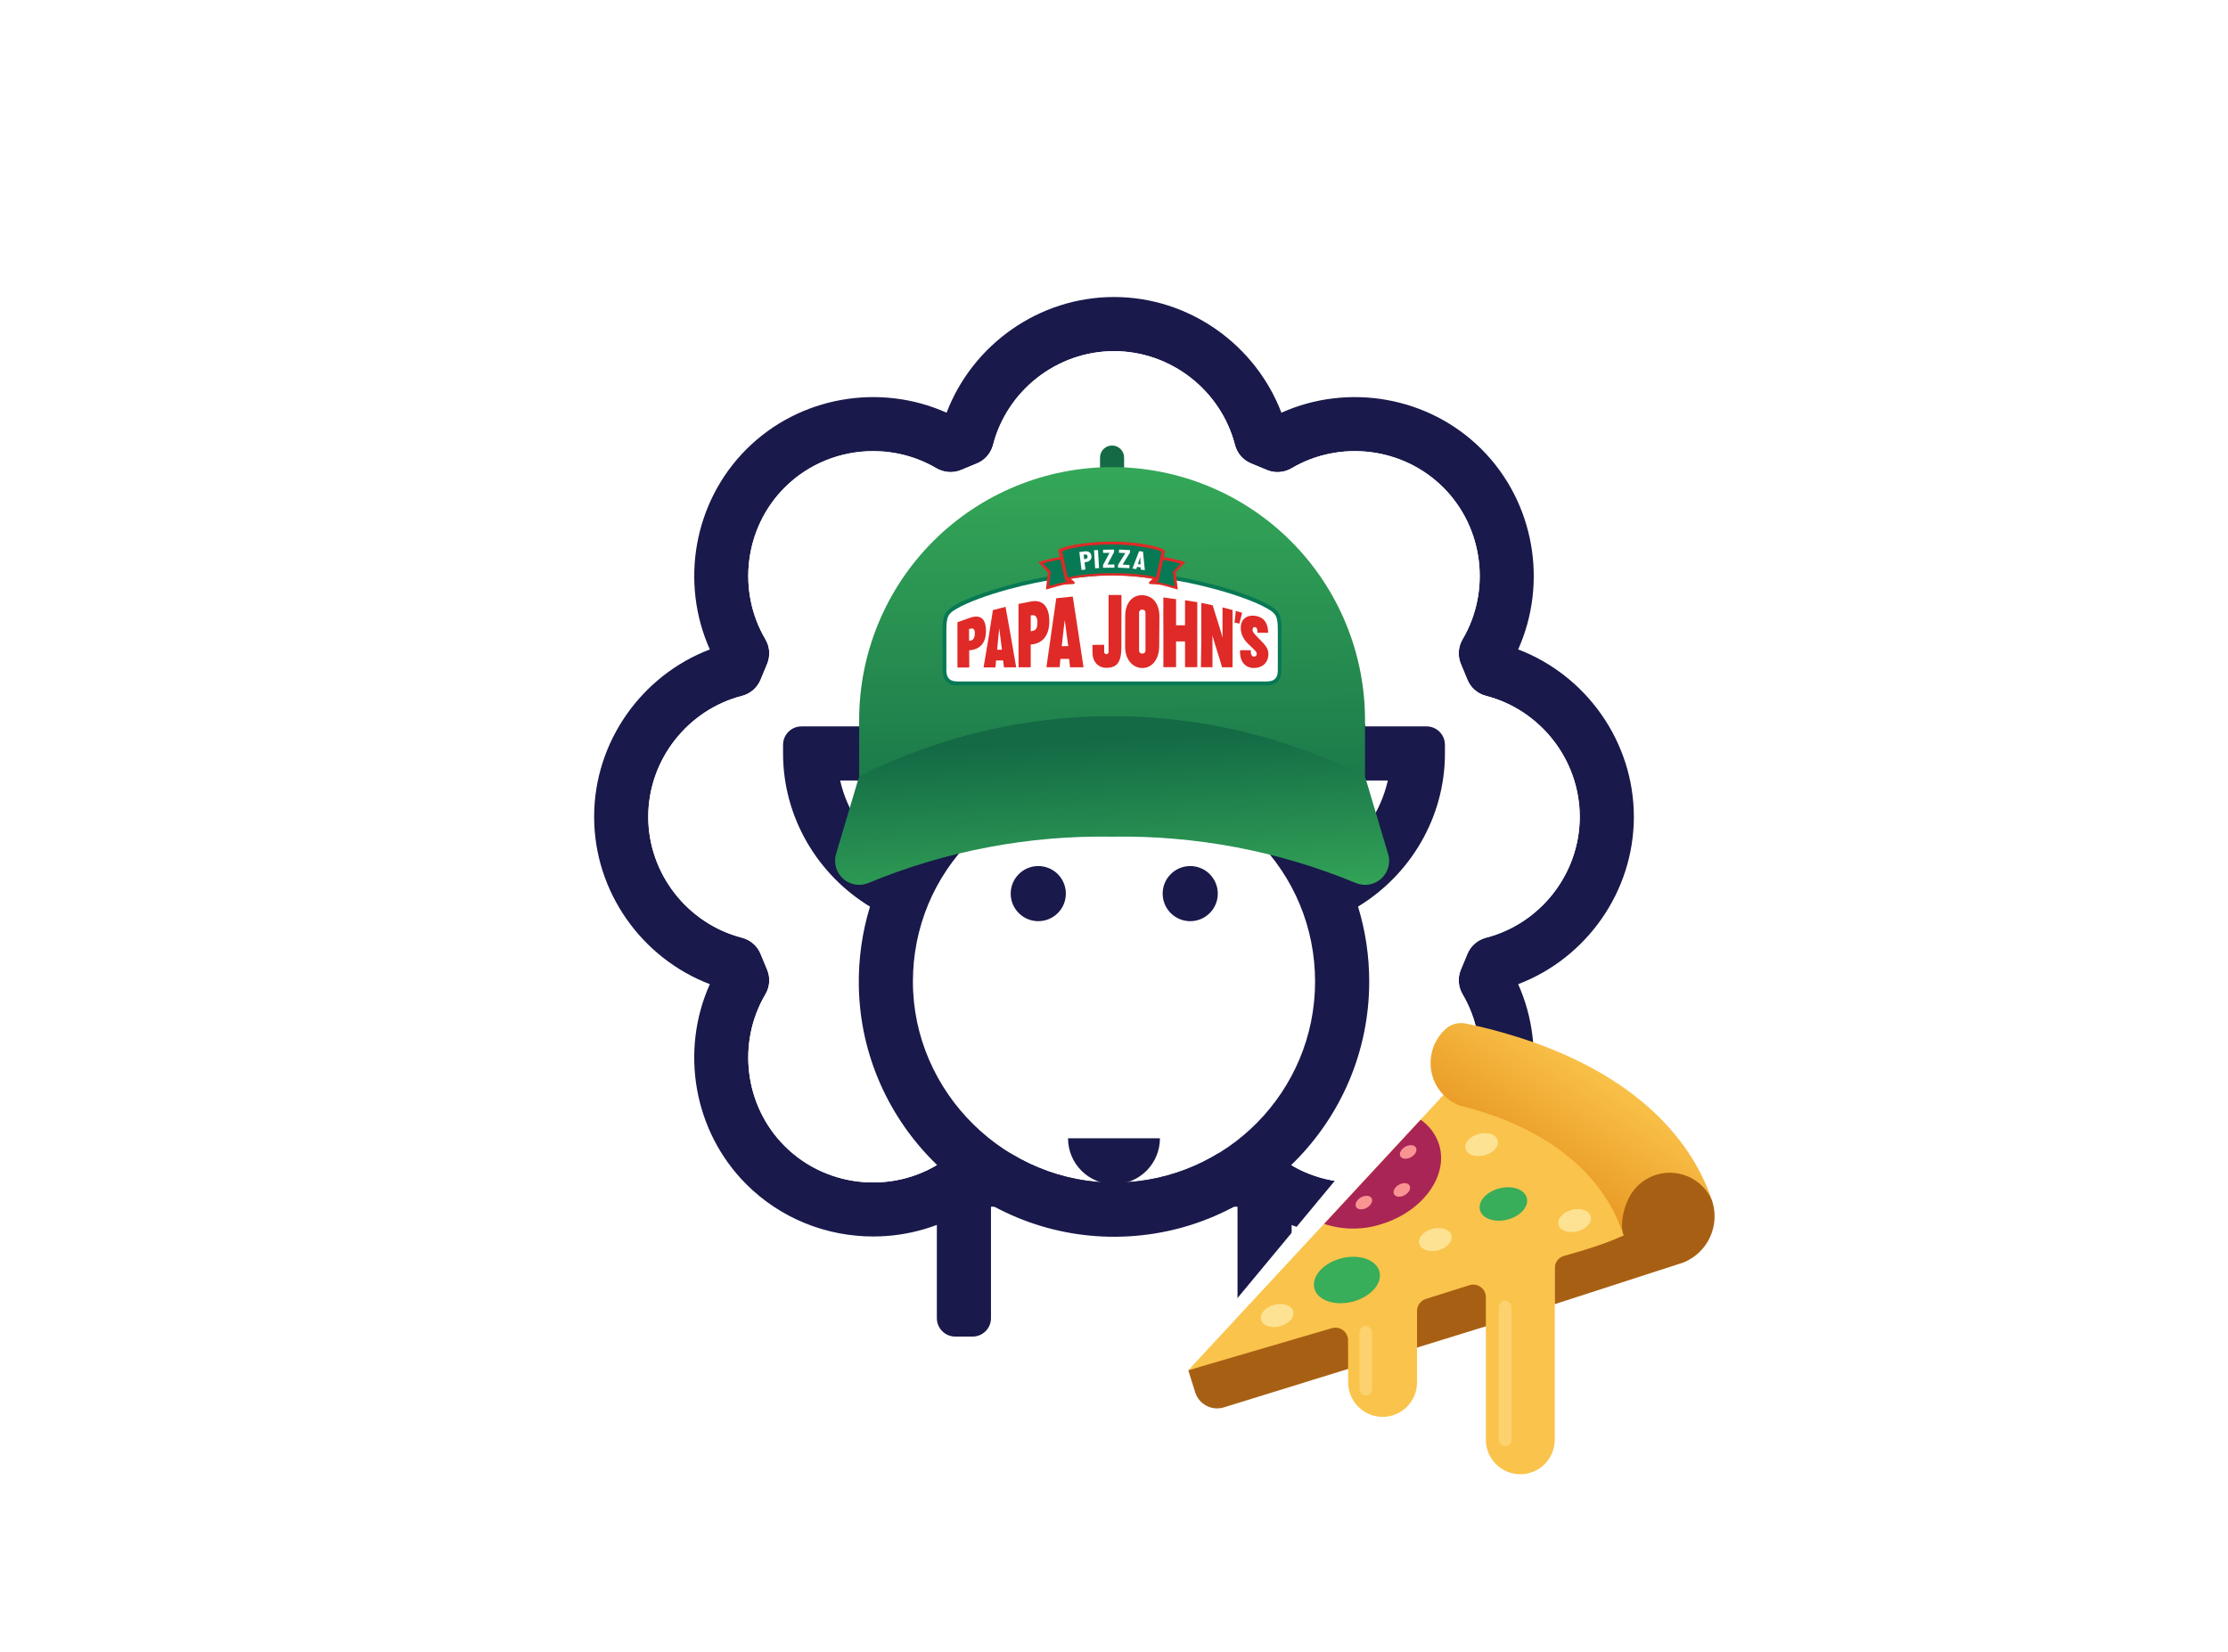 <svg width="360" height="267" viewBox="0 0 360 267" fill="none" xmlns="http://www.w3.org/2000/svg">
<path fill-rule="evenodd" clip-rule="evenodd" d="M151.378 213.029C151.378 214.669 152.71 216 154.35 216H157.153C158.792 216 160.122 214.669 160.122 213.029V186.272H151.378V213.029Z" fill="#19194B"/>
<path fill-rule="evenodd" clip-rule="evenodd" d="M199.958 186.272V213.029C199.958 214.669 201.288 216 202.928 216H205.733C207.373 216 208.702 214.669 208.702 213.029V186.272H199.958Z" fill="#19194B"/>
<path fill-rule="evenodd" clip-rule="evenodd" d="M240.11 151.542C238.754 151.892 237.642 152.856 237.107 154.148L236.04 156.72C235.507 158.012 235.611 159.48 236.321 160.685C240.922 168.484 239.738 178.688 233.211 185.213C226.176 192.248 214.868 193.074 206.903 187.137L204.289 186.27H155.707L153.093 187.137C145.134 193.076 133.822 192.248 126.789 185.213C120.26 178.686 119.076 168.484 123.677 160.685C124.39 159.482 124.495 158.012 123.958 156.72L122.893 154.148C122.36 152.856 121.245 151.892 119.89 151.542C111.123 149.282 104.744 141.23 104.744 132C104.744 122.772 111.123 114.72 119.89 112.46C121.245 112.11 122.36 111.146 122.893 109.854L123.958 107.282C124.495 105.988 124.39 104.52 123.677 103.315C119.076 95.52 120.262 85.316 126.789 78.789C130.677 74.899 135.872 72.906 141.09 72.906C144.606 72.906 148.131 73.812 151.27 75.654C152.491 76.371 153.97 76.501 155.28 75.958L157.85 74.893C159.144 74.36 160.108 73.247 160.458 71.892C162.718 63.125 170.77 56.748 179.998 56.748C189.228 56.748 197.28 63.125 199.542 71.892C199.892 73.247 200.856 74.358 202.148 74.893L204.718 75.958C206.01 76.493 207.478 76.388 208.685 75.679C216.48 71.078 226.684 72.262 233.211 78.789C239.738 85.314 240.922 95.518 236.321 103.317C235.611 104.522 235.507 105.99 236.04 107.282L237.107 109.854C237.642 111.146 238.754 112.11 240.11 112.46C248.875 114.72 255.254 122.772 255.254 132C255.254 141.23 248.875 149.282 240.11 151.542ZM245.305 104.951C250.114 94.22 247.98 81.191 239.396 72.603C230.809 64.018 217.78 61.884 207.049 66.697C202.863 55.707 192.142 48 179.998 48C167.858 48 157.135 55.707 152.949 66.697C142.218 61.884 129.191 64.018 120.603 72.603C112.018 81.191 109.886 94.222 114.695 104.951C103.705 109.137 96 119.858 96 132C96 144.144 103.705 154.865 114.695 159.051C109.882 169.78 112.016 182.811 120.603 191.396C126.178 196.971 133.626 199.826 141.102 199.826C146.669 199.824 152.257 198.24 157.094 195.016H202.904C214.234 202.57 229.665 201.126 239.396 191.396C247.98 182.813 250.114 169.782 245.305 159.051C256.293 154.865 263.998 144.144 263.998 132C263.998 119.858 256.293 109.137 245.305 104.951Z" fill="#19194B"/>
<path fill-rule="evenodd" clip-rule="evenodd" d="M240.11 112.459C238.754 112.11 237.642 111.145 237.107 109.853L236.04 107.281C235.507 105.989 235.611 104.522 236.321 103.316C240.922 95.517 239.738 85.313 233.211 78.788C226.684 72.261 216.48 71.078 208.685 75.679C207.478 76.39 206.01 76.493 204.718 75.957L202.146 74.892C200.856 74.357 199.892 73.247 199.542 71.891C197.28 63.124 189.228 56.747 179.998 56.747C170.77 56.747 162.718 63.124 160.458 71.891C160.108 73.247 159.144 74.359 157.85 74.892L155.28 75.957C153.97 76.501 152.491 76.37 151.27 75.655C148.131 73.812 144.606 72.907 141.09 72.907C135.872 72.907 130.677 74.898 126.789 78.788C120.262 85.315 119.076 95.519 123.677 103.316C124.391 104.52 124.495 105.989 123.958 107.281L122.893 109.853C122.36 111.145 121.245 112.11 119.89 112.459C111.123 114.719 104.744 122.772 104.744 132.001C104.744 141.229 111.123 149.281 119.89 151.541C121.245 151.891 122.358 152.855 122.893 154.147L123.958 156.719C124.495 158.013 124.391 159.481 123.677 160.686C119.076 168.484 120.26 178.685 126.789 185.212C133.822 192.249 145.134 193.077 153.093 187.137L155.707 186.269H204.289L206.903 187.137C214.868 193.075 226.176 192.249 233.211 185.212C239.738 178.687 240.922 168.484 236.321 160.684C235.611 159.479 235.507 158.011 236.04 156.719L237.107 154.147C237.642 152.855 238.754 151.891 240.11 151.541C248.875 149.281 255.254 141.229 255.254 132.001C255.254 122.772 248.875 114.719 240.11 112.459Z" fill="white"/>
<path fill-rule="evenodd" clip-rule="evenodd" d="M215.938 138.401C214.115 135.173 211.851 132.169 209.156 129.474L208.165 128.482C207.007 127.323 205.124 127.323 203.965 128.482L201.983 130.466C200.824 131.625 200.824 133.506 201.983 134.666L202.975 135.657C209.111 141.795 212.491 149.954 212.491 158.633C212.491 176.375 198.196 190.84 180.515 191.119C162.573 191.401 147.508 176.577 147.508 158.633C147.508 149.954 150.888 141.795 157.026 135.657L158.018 134.666C159.177 133.506 159.177 131.625 158.018 130.466L156.032 128.482C154.873 127.323 152.992 127.323 151.832 128.482L150.84 129.474C148.148 132.169 145.884 135.173 144.06 138.401C139.904 135.533 136.881 131.155 135.755 126.139H144.576C146.216 126.139 147.545 124.812 147.545 123.17V121.767C147.545 117.403 151.083 113.865 155.449 113.865C159.073 113.865 162.121 116.307 163.051 119.634C163.407 120.902 164.58 121.765 165.896 121.765H169.551C170.867 121.765 172.04 120.902 172.396 119.634C173.328 116.307 176.374 113.865 179.999 113.865C183.625 113.865 186.673 116.307 187.601 119.634C187.957 120.902 189.132 121.765 190.448 121.765H194.101C195.417 121.765 196.592 120.902 196.948 119.634C197.876 116.307 200.924 113.865 204.549 113.865C208.913 113.865 212.452 117.403 212.452 121.767V123.17C212.452 124.812 213.781 126.139 215.423 126.139H224.244C223.116 131.155 220.095 135.533 215.938 138.401Z" fill="white"/>
<path fill-rule="evenodd" clip-rule="evenodd" d="M192.317 139.961C189.857 139.961 187.862 141.954 187.862 144.416C187.862 146.875 189.857 148.869 192.317 148.869C194.776 148.869 196.771 146.875 196.771 144.416C196.771 141.954 194.776 139.961 192.317 139.961Z" fill="#19194B"/>
<path fill-rule="evenodd" clip-rule="evenodd" d="M167.765 139.961C165.306 139.961 163.31 141.954 163.31 144.416C163.31 146.875 165.306 148.869 167.765 148.869C170.225 148.869 172.22 146.875 172.22 144.416C172.22 141.954 170.225 139.961 167.765 139.961Z" fill="#19194B"/>
<path fill-rule="evenodd" clip-rule="evenodd" d="M187.422 183.956C187.422 188.057 184.098 191.38 179.998 191.38C175.899 191.38 172.574 188.057 172.574 183.956H187.422Z" fill="#19194B"/>
<path fill-rule="evenodd" clip-rule="evenodd" d="M215.938 138.401C214.115 135.173 211.851 132.168 209.156 129.474L208.165 128.482C207.007 127.322 205.124 127.322 203.965 128.482L201.983 130.465C200.824 131.625 200.824 133.506 201.983 134.665L202.975 135.657C209.111 141.795 212.491 149.954 212.491 158.633C212.491 176.375 198.196 190.84 180.515 191.118C162.573 191.401 147.508 176.576 147.508 158.633C147.508 149.954 150.888 141.795 157.026 135.657L158.018 134.665C159.177 133.506 159.177 131.625 158.018 130.465L156.032 128.482C154.873 127.322 152.992 127.322 151.832 128.482L150.84 129.474C148.148 132.168 145.884 135.173 144.06 138.401C139.904 135.533 136.881 131.155 135.755 126.139H144.576C146.216 126.139 147.545 124.811 147.545 123.17V121.767C147.545 117.403 151.083 113.865 155.449 113.865C159.073 113.865 162.121 116.307 163.051 119.633C163.407 120.902 164.58 121.765 165.896 121.765H169.551C170.866 121.765 172.04 120.902 172.396 119.633C173.328 116.307 176.374 113.865 179.999 113.865C183.625 113.865 186.673 116.307 187.601 119.633C187.957 120.902 189.132 121.765 190.448 121.765H194.101C195.417 121.765 196.592 120.902 196.948 119.633C197.876 116.307 200.924 113.865 204.549 113.865C208.913 113.865 212.452 117.403 212.452 121.767V123.17C212.452 124.811 213.781 126.139 215.423 126.139H224.244C223.116 131.155 220.095 135.533 215.938 138.401ZM230.504 117.393H220.614C218.69 110.329 212.216 105.119 204.549 105.119C199.696 105.119 195.318 107.207 192.273 110.532C189.229 107.207 184.853 105.119 179.999 105.119C175.145 105.119 170.77 107.207 167.723 110.532C164.679 107.207 160.301 105.119 155.447 105.119C147.78 105.119 141.308 110.329 139.382 117.393H129.495C127.855 117.393 126.526 118.725 126.526 120.364V121.767C126.526 132.107 132.128 141.396 140.574 146.517C139.313 150.638 138.687 154.978 138.77 159.423C139.187 181.865 157.804 200.002 180.254 199.869C202.874 199.73 221.237 181.286 221.237 158.633C221.237 154.458 220.616 150.381 219.429 146.503C219.429 146.505 219.431 146.509 219.433 146.511C227.873 141.39 233.473 132.105 233.473 121.767V120.364C233.473 118.725 232.144 117.393 230.504 117.393Z" fill="#19194B"/>
<path fill-rule="evenodd" clip-rule="evenodd" d="M179.687 72C180.762 72 181.633 72.871 181.633 73.946V79.784C181.633 80.859 180.762 81.73 179.687 81.73C178.612 81.73 177.741 80.859 177.741 79.784V73.946C177.741 72.871 178.612 72 179.687 72Z" fill="#136A45"/>
<path d="M138.823 125.483V116.357C138.823 105.518 143.129 95.123 150.793 87.459C158.457 79.795 168.852 75.489 179.691 75.489C190.53 75.489 200.924 79.795 208.589 87.459C216.253 95.123 220.558 105.518 220.558 116.357V125.483" fill="url(#paint0_linear_33800_235141)"/>
<path d="M224.264 137.926L220.555 125.472C207.881 119.074 193.883 115.741 179.687 115.741C165.491 115.741 151.493 119.074 138.819 125.472L135.11 137.926C134.884 138.64 134.867 139.403 135.063 140.125C135.259 140.847 135.659 141.497 136.215 141.998C136.771 142.499 137.46 142.828 138.199 142.948C138.937 143.067 139.695 142.971 140.38 142.671C152.835 137.52 166.215 134.982 179.691 135.214C193.167 134.982 206.547 137.52 219.002 142.671C219.687 142.972 220.445 143.069 221.185 142.95C221.924 142.831 222.613 142.502 223.17 142.001C223.727 141.5 224.127 140.849 224.323 140.127C224.519 139.404 224.503 138.64 224.276 137.926H224.264Z" fill="url(#paint1_linear_33800_235141)"/>
<path d="M205.061 97.788C201.194 95.561 192.279 93.296 188.509 92.996L185.669 92.768C182.64 92.522 180.968 92.389 179.689 92.389C178.41 92.389 170.874 93 170.874 93C167.102 93.3 158.19 95.565 154.321 97.792C152.508 98.834 152.312 99.576 152.312 102.037V108.311C152.312 108.821 152.373 109.563 152.905 110.127C153.518 110.775 154.313 110.775 155.233 110.775H204.15C205.069 110.775 205.863 110.775 206.476 110.127C207.008 109.563 207.07 108.821 207.07 108.311V102.033C207.07 99.572 206.873 98.834 205.061 97.788Z" fill="#077954"/>
<path d="M205.061 97.788C201.194 95.561 192.279 93.296 188.509 92.996L185.669 92.768C182.64 92.522 180.968 92.389 179.689 92.389C178.41 92.389 170.874 93 170.874 93C167.102 93.3 158.19 95.565 154.321 97.792C152.508 98.834 152.312 99.576 152.312 102.037V108.311C152.312 108.821 152.373 109.563 152.905 110.127C153.518 110.775 154.313 110.775 155.233 110.775H204.15C205.069 110.775 205.863 110.775 206.476 110.127C207.008 109.563 207.07 108.821 207.07 108.311V102.033C207.07 99.572 206.873 98.834 205.061 97.788ZM205.061 97.788C206.873 98.834 207.07 99.572 207.07 102.033V108.311C207.07 108.821 207.008 109.563 206.476 110.127C205.863 110.775 205.069 110.775 204.15 110.775H155.233C154.313 110.775 153.518 110.775 152.905 110.127C152.373 109.563 152.312 108.821 152.312 108.311V102.037C152.312 99.576 152.508 98.834 154.321 97.792C158.19 95.565 167.102 93.3 170.874 93C170.874 93 178.41 92.389 179.689 92.389C180.968 92.389 182.64 92.522 185.669 92.768L188.509 92.996C192.279 93.296 201.194 95.561 205.061 97.788Z" fill="black"/>
<path d="M206.466 108.308C206.466 108.704 206.423 109.277 206.049 109.673C205.612 110.135 204.999 110.135 204.149 110.134H155.233C154.381 110.134 153.77 110.134 153.333 109.673C152.959 109.277 152.916 108.704 152.916 108.308V102.034C152.916 99.656 153.121 99.208 154.612 98.349C158.413 96.158 167.202 93.928 170.921 93.632L173.76 93.404C176.78 93.059 178.456 92.946 179.712 92.946C180.967 92.946 182.869 93.026 185.627 93.404L188.467 93.632C192.188 93.928 200.976 96.158 204.776 98.349C206.266 99.208 206.472 99.656 206.472 102.034V108.308H206.466Z" fill="white"/>
<path d="M206.466 108.308C206.466 108.704 206.423 109.277 206.049 109.673C205.612 110.135 204.999 110.135 204.149 110.134H155.233C154.381 110.134 153.77 110.134 153.333 109.673C152.959 109.277 152.916 108.704 152.916 108.308V102.034C152.916 99.656 153.121 99.208 154.612 98.349C158.413 96.158 167.202 93.928 170.921 93.632L173.76 93.404C176.78 93.059 178.456 92.946 179.712 92.946C180.967 92.946 182.869 93.026 185.627 93.404L188.467 93.632C192.188 93.928 200.976 96.158 204.776 98.349C206.266 99.208 206.472 99.656 206.472 102.034V108.308H206.466ZM206.466 108.308H206.472V102.034C206.472 99.656 206.266 99.208 204.776 98.349C200.976 96.158 192.188 93.928 188.467 93.632L185.627 93.404C182.869 93.026 180.967 92.946 179.712 92.946C178.456 92.946 176.78 93.059 173.76 93.404L170.921 93.632C167.202 93.928 158.413 96.158 154.612 98.349C153.121 99.208 152.916 99.656 152.916 102.034V108.308C152.916 108.704 152.959 109.277 153.333 109.673C153.77 110.134 154.381 110.134 155.233 110.134H204.149C204.999 110.135 205.612 110.135 206.049 109.673C206.423 109.277 206.466 108.704 206.466 108.308Z" fill="black"/>
<path d="M191.537 90.832L191.183 90.721C191.089 90.694 188.805 90.075 188.046 90.058L188.218 89.144C188.228 89.071 188.205 88.997 188.156 88.942C187.834 88.504 184.473 87.534 179.652 87.534C174.89 87.534 171.408 88.432 171.079 88.827C171.031 88.877 171.01 88.947 171.022 89.016L171.252 90.057C170.495 90.079 168.215 90.697 168.115 90.72L167.762 90.83L167.976 91.076L169.325 92.508L169.033 94.936L168.997 95.267L169.305 95.19C169.589 95.12 169.902 95.026 170.236 94.926C171.007 94.698 171.882 94.438 172.494 94.438C172.499 94.438 172.953 94.428 173.401 94.39C173.558 94.376 173.643 94.33 173.663 94.25C173.713 94.04 173.189 93.683 173.053 93.599C173.289 93.391 176.928 92.995 179.652 93.008H179.77C182.489 93.008 186.045 93.397 186.253 93.597C186.119 93.683 185.59 94.039 185.641 94.251C185.66 94.33 185.745 94.376 185.902 94.39C186.35 94.428 186.804 94.438 186.81 94.438C187.422 94.438 188.296 94.698 189.068 94.926C189.4 95.021 189.716 95.116 189.997 95.19L190.307 95.267L189.978 92.508L191.328 91.075L191.537 90.832Z" fill="#DF2A27"/>
<path d="M191.537 90.832L191.183 90.721C191.089 90.694 188.805 90.075 188.046 90.058L188.218 89.144C188.228 89.071 188.205 88.997 188.156 88.942C187.834 88.504 184.473 87.534 179.652 87.534C174.89 87.534 171.408 88.432 171.079 88.827C171.031 88.877 171.01 88.947 171.022 89.016L171.252 90.057C170.587 90.076 168.746 90.556 168.241 90.687C168.171 90.706 168.127 90.717 168.115 90.72L167.762 90.83L167.976 91.076L169.325 92.508L169.033 94.936L168.997 95.267L169.305 95.19C169.585 95.121 169.893 95.029 170.221 94.931L170.236 94.926C170.236 94.926 170.237 94.926 170.237 94.926C171.009 94.697 171.882 94.438 172.494 94.438C172.499 94.438 172.953 94.428 173.401 94.39C173.558 94.376 173.643 94.33 173.663 94.25C173.713 94.04 173.189 93.683 173.053 93.599C173.289 93.391 176.928 92.995 179.652 93.008H179.77C182.489 93.008 186.045 93.397 186.253 93.597C186.119 93.683 185.59 94.039 185.641 94.251C185.66 94.33 185.745 94.376 185.902 94.39C186.35 94.428 186.804 94.438 186.81 94.438C187.421 94.438 188.294 94.697 189.065 94.926C189.064 94.925 189.069 94.927 189.068 94.926C189.173 94.956 189.277 94.986 189.378 95.016C189.475 95.043 189.569 95.071 189.662 95.097C189.778 95.13 189.89 95.162 189.997 95.19L190.307 95.267L189.978 92.508L191.328 91.075L191.537 90.832ZM191.537 90.832L191.328 91.075L189.978 92.508L190.307 95.267L189.997 95.19C189.89 95.162 189.778 95.13 189.662 95.097C189.569 95.071 189.475 95.043 189.378 95.016C189.277 94.986 189.173 94.956 189.068 94.926C189.069 94.927 189.064 94.925 189.065 94.926C188.294 94.697 187.421 94.438 186.81 94.438C186.804 94.438 186.35 94.428 185.902 94.39C185.745 94.376 185.66 94.33 185.641 94.251C185.59 94.039 186.119 93.683 186.253 93.597C186.045 93.397 182.489 93.008 179.77 93.008H179.652C176.928 92.995 173.289 93.391 173.053 93.599C173.189 93.683 173.713 94.04 173.663 94.25C173.643 94.33 173.558 94.376 173.401 94.39C172.953 94.428 172.499 94.438 172.494 94.438C171.882 94.438 171.009 94.697 170.237 94.926C170.237 94.926 170.236 94.926 170.236 94.926L170.221 94.931C169.893 95.029 169.585 95.121 169.305 95.19L168.997 95.267L169.033 94.936L169.325 92.508L167.976 91.076L167.762 90.83L168.115 90.72C168.127 90.717 168.171 90.706 168.241 90.687C168.746 90.556 170.587 90.076 171.252 90.057L171.022 89.016C171.01 88.947 171.031 88.877 171.079 88.827C171.408 88.432 174.89 87.534 179.652 87.534C184.473 87.534 187.834 88.504 188.156 88.942C188.205 88.997 188.228 89.071 188.218 89.144L188.046 90.058C188.805 90.075 191.089 90.694 191.183 90.721L191.537 90.832Z" fill="black"/>
<path d="M186.787 93.368L186.715 93.312C186.431 93.038 182.804 92.599 179.723 92.641C176.638 92.597 172.786 93.104 172.581 93.398L172.549 93.434L172.525 93.339C172.517 93.299 171.679 89.418 171.632 89.213C171.636 89.178 171.652 89.145 171.676 89.119C171.977 88.732 175.497 87.975 179.723 87.975C181.561 87.984 183.396 88.154 185.205 88.482C186.537 88.723 187.491 88.979 187.655 89.19C187.674 89.227 187.677 89.269 187.667 89.308C187.619 89.512 186.878 92.946 186.87 92.985L186.787 93.368Z" fill="#077954"/>
<path d="M186.787 93.368L186.715 93.312C186.431 93.038 182.804 92.599 179.723 92.641C176.638 92.597 172.786 93.104 172.581 93.398L172.549 93.434L172.525 93.339C172.517 93.299 171.679 89.418 171.632 89.213C171.636 89.178 171.652 89.145 171.676 89.119C171.977 88.732 175.497 87.975 179.723 87.975C181.561 87.984 183.396 88.154 185.205 88.482C186.537 88.723 187.491 88.979 187.655 89.19C187.674 89.227 187.677 89.269 187.667 89.308C187.619 89.512 186.878 92.946 186.87 92.985L186.787 93.368ZM186.787 93.368L186.87 92.985C186.878 92.946 187.619 89.512 187.667 89.308C187.677 89.269 187.674 89.227 187.655 89.19C187.491 88.979 186.537 88.723 185.205 88.482C183.396 88.154 181.561 87.984 179.723 87.975C175.497 87.975 171.977 88.732 171.676 89.119C171.652 89.145 171.636 89.178 171.632 89.213C171.679 89.418 172.517 93.299 172.525 93.339L172.549 93.434L172.581 93.398C172.786 93.104 176.638 92.597 179.723 92.641C182.804 92.599 186.431 93.038 186.715 93.312L186.787 93.368Z" fill="black"/>
<path d="M172.122 93.831L171.342 90.445H171.325C170.725 90.445 168.518 91.037 168.518 91.037L169.773 92.362L169.504 94.702C169.504 94.702 170.261 94.505 170.61 94.41C171.008 94.299 171.383 94.195 171.705 94.126C171.907 94.084 172.11 94.057 172.315 94.045L172.477 94.034L172.404 93.993L172.122 93.831Z" fill="#077954"/>
<path d="M172.122 93.831L171.342 90.445H171.325C170.725 90.445 168.518 91.037 168.518 91.037L169.773 92.362L169.504 94.702C169.504 94.702 170.261 94.505 170.61 94.41C171.008 94.299 171.383 94.195 171.705 94.126C171.907 94.084 172.11 94.057 172.315 94.045L172.477 94.034L172.404 93.993L172.122 93.831ZM172.122 93.831L172.404 93.993L172.477 94.034L172.315 94.045C172.11 94.057 171.907 94.084 171.705 94.126C171.383 94.195 171.008 94.299 170.61 94.41C170.261 94.505 169.504 94.702 169.504 94.702L169.773 92.362L168.518 91.037C168.518 91.037 170.725 90.445 171.325 90.445H171.342L172.122 93.831Z" fill="black"/>
<path d="M187.17 93.895L187.95 90.509H187.968C188.568 90.509 190.774 91.102 190.774 91.102L189.519 92.421L189.789 94.761C189.789 94.761 189.032 94.564 188.682 94.468C188.285 94.358 187.909 94.254 187.587 94.184C187.386 94.141 187.182 94.114 186.976 94.104L186.815 94.092L186.889 94.051L187.17 93.895Z" fill="#077954"/>
<path d="M187.17 93.895L187.95 90.509H187.968C188.568 90.509 190.774 91.102 190.774 91.102L189.519 92.421L189.789 94.761C189.789 94.761 189.031 94.564 188.682 94.468L188.674 94.466C188.28 94.357 187.907 94.254 187.587 94.184C187.386 94.141 187.182 94.114 186.976 94.104L186.815 94.092L186.889 94.051L187.17 93.895ZM187.17 93.895L186.889 94.051L186.815 94.092L186.976 94.104C187.182 94.114 187.386 94.141 187.587 94.184C187.907 94.254 188.28 94.357 188.674 94.466L188.682 94.468C189.031 94.564 189.789 94.761 189.789 94.761L189.519 92.421L190.774 91.102C190.774 91.102 188.568 90.509 187.968 90.509H187.95L187.17 93.895Z" fill="black"/>
<path d="M156.733 105.084L156.599 105.1C156.605 106.023 156.611 106.945 156.618 107.868L154.706 107.876V100.558C155.369 100.31 156.036 100.073 156.705 99.845C158.294 99.289 159.286 99.852 159.312 101.895C159.339 103.918 158.351 104.912 156.733 105.084ZM156.835 101.593L156.576 101.661C156.579 102.298 156.584 102.934 156.588 103.571L156.849 103.522C157.322 103.433 157.526 102.915 157.52 102.339C157.514 101.763 157.308 101.467 156.835 101.593Z" fill="#DF2A27"/>
<path d="M156.733 105.084L156.599 105.1C156.605 106.023 156.611 106.944 156.618 107.868L154.706 107.876V100.558C155.369 100.311 156.036 100.073 156.705 99.845C157.91 99.424 158.771 99.645 159.129 100.667C159.243 100.993 159.306 101.401 159.312 101.895C159.339 103.918 158.351 104.912 156.733 105.084ZM156.733 105.084C158.351 104.912 159.339 103.918 159.312 101.895C159.306 101.401 159.243 100.993 159.129 100.667C158.771 99.645 157.91 99.424 156.705 99.845C156.036 100.073 155.369 100.311 154.706 100.558V107.876L156.618 107.868C156.611 106.944 156.605 106.023 156.599 105.1L156.733 105.084ZM156.835 101.593L156.576 101.661V101.662C156.579 102.299 156.584 102.934 156.588 103.571L156.849 103.522C157.322 103.433 157.526 102.915 157.52 102.339C157.515 101.849 157.365 101.561 157.029 101.564C156.97 101.565 156.905 101.575 156.835 101.593ZM156.835 101.593C156.905 101.575 156.97 101.565 157.029 101.564C157.365 101.561 157.515 101.849 157.52 102.339C157.526 102.915 157.322 103.433 156.849 103.522L156.588 103.571C156.584 102.934 156.579 102.299 156.576 101.662V101.661L156.835 101.593Z" fill="black"/>
<path d="M166.717 104.146L166.544 104.158V107.837L164.58 107.837L164.564 97.606C164.564 97.606 165.938 97.322 166.627 97.197C168.265 96.889 169.517 97.774 169.547 100.321C169.576 102.84 168.336 103.977 166.717 104.146ZM166.777 99.423C166.691 99.436 166.548 99.464 166.548 99.464C166.548 99.464 166.539 101.168 166.548 102.012C167.427 101.938 167.623 101.539 167.623 100.514C167.627 99.708 167.26 99.354 166.777 99.423Z" fill="#DF2A27"/>
<path d="M166.717 104.146L166.544 104.158V107.837L164.58 107.837L164.564 97.606C164.564 97.606 165.938 97.322 166.627 97.197C168.014 96.936 169.124 97.531 169.45 99.266C169.509 99.579 169.543 99.931 169.547 100.321C169.576 102.84 168.336 103.977 166.717 104.146ZM166.717 104.146C168.336 103.977 169.576 102.84 169.547 100.321C169.543 99.931 169.509 99.579 169.45 99.266C169.124 97.531 168.014 96.936 166.627 97.197C165.938 97.322 164.564 97.606 164.564 97.606L164.58 107.837L166.544 107.837V104.158L166.717 104.146ZM166.777 99.423C166.691 99.436 166.548 99.464 166.548 99.464C166.548 99.464 166.544 100.222 166.544 100.977C166.544 101.354 166.545 101.731 166.548 102.012C167.427 101.938 167.623 101.539 167.623 100.514C167.627 99.776 167.319 99.417 166.896 99.415C166.858 99.415 166.818 99.418 166.777 99.423ZM166.777 99.423C166.818 99.418 166.858 99.415 166.896 99.415C167.319 99.417 167.627 99.776 167.623 100.514C167.623 101.539 167.427 101.938 166.548 102.012C166.545 101.731 166.544 101.354 166.544 100.977C166.544 100.222 166.548 99.464 166.548 99.464C166.548 99.464 166.691 99.436 166.777 99.423Z" fill="black"/>
<path d="M200.257 100.77C199.998 100.722 199.738 100.675 199.477 100.629C199.541 99.998 199.624 99.345 199.686 98.724C200.027 98.819 200.372 98.933 200.709 99.034C200.568 99.596 200.401 100.179 200.257 100.77Z" fill="#DF2A27"/>
<path d="M200.257 100.77C199.998 100.722 199.738 100.675 199.477 100.629C199.51 100.307 199.547 99.98 199.584 99.654C199.62 99.341 199.656 99.028 199.686 98.724C199.9 98.783 200.115 98.85 200.329 98.917C200.457 98.957 200.583 98.996 200.709 99.034C200.647 99.282 200.579 99.536 200.51 99.792C200.441 100.054 200.37 100.319 200.303 100.586C200.287 100.647 200.272 100.708 200.257 100.77ZM200.257 100.77C200.272 100.708 200.287 100.647 200.303 100.586C200.37 100.319 200.441 100.054 200.51 99.792C200.579 99.536 200.647 99.282 200.709 99.034C200.583 98.996 200.457 98.957 200.329 98.917C200.115 98.85 199.9 98.783 199.686 98.724C199.656 99.028 199.62 99.341 199.584 99.654C199.547 99.98 199.51 100.307 199.477 100.629C199.738 100.675 199.998 100.722 200.257 100.77Z" fill="black"/>
<path d="M199.155 106.924C199.155 106.536 199.155 106.153 199.155 105.775V98.581L199.105 98.568C198.526 98.417 198.158 98.32 197.552 98.167L197.532 98.161C197.532 98.287 197.532 98.412 197.532 98.534V103.038C197.044 101.202 196.502 99.704 195.944 97.813C195.913 97.813 195.881 97.806 195.85 97.801L194.108 97.428V103.492C194.086 104.901 194.065 106.325 194.043 107.831L195.909 107.83V102.693C196.382 104.457 197.002 106.174 197.458 107.836L199.155 107.836V106.924Z" fill="#DF2A27"/>
<path d="M199.155 106.924V98.581L199.105 98.568L198.81 98.491L198.562 98.426C198.243 98.343 197.949 98.267 197.552 98.167L197.532 98.161V98.534V103.038C197.241 101.943 196.931 100.969 196.61 99.96C196.392 99.276 196.17 98.577 195.944 97.813C195.921 97.813 195.897 97.809 195.874 97.805C195.866 97.803 195.857 97.802 195.85 97.801L194.108 97.428V103.492L194.108 103.534L194.102 103.877L194.097 104.221C194.079 105.392 194.061 106.586 194.043 107.831L195.909 107.83V102.693C196.157 103.619 196.446 104.532 196.731 105.431C196.988 106.244 197.242 107.047 197.458 107.836L199.155 107.836V106.924ZM199.155 106.924V107.836L197.458 107.836C197.242 107.047 196.988 106.244 196.731 105.431C196.446 104.532 196.157 103.619 195.909 102.693V107.83L194.043 107.831C194.061 106.586 194.079 105.392 194.097 104.221L194.102 103.877L194.108 103.534L194.108 103.492V97.428L195.85 97.801C195.857 97.802 195.866 97.803 195.874 97.805C195.897 97.809 195.921 97.813 195.944 97.813C196.17 98.577 196.392 99.276 196.61 99.96C196.931 100.969 197.241 101.943 197.532 103.038V98.534V98.161L197.552 98.167C197.949 98.267 198.243 98.343 198.562 98.426L198.81 98.491L199.105 98.568L199.155 98.581V106.924Z" fill="black"/>
<path d="M193.457 97.317L193.413 97.311C192.75 97.196 191.477 97.003 191.477 97.003V101.051H190.03V97.198C190.03 97.068 190.03 96.945 190.03 96.83L189.783 96.797L188.225 96.583L187.98 96.549V96.665C187.961 98.629 187.97 100.451 187.98 102.225V107.82H190.028V103.664H191.478V107.82H193.456L193.457 97.317Z" fill="#DF2A27"/>
<path d="M193.457 97.317L193.413 97.311C192.75 97.196 191.477 97.003 191.477 97.003V101.051H190.03V96.83L189.783 96.797L188.225 96.583L187.98 96.549V96.665C187.961 98.63 187.97 100.451 187.98 102.225V107.82H190.028V103.664H191.478V107.82H193.456L193.457 97.317ZM193.457 97.317L193.456 107.82H191.478V103.664H190.028V107.82H187.98V102.225C187.97 100.451 187.961 98.63 187.98 96.665V96.549L188.225 96.583L189.783 96.797L190.03 96.83V101.051H191.477V97.003C191.477 97.003 192.75 97.196 193.413 97.311L193.457 97.317Z" fill="black"/>
<path d="M202.875 102.646C202.564 102.315 202.381 102.037 202.381 101.806C202.381 101.55 202.475 101.326 202.767 101.342C203.109 101.361 203.165 101.789 203.181 102.072C203.181 102.136 203.19 102.201 203.194 102.262H204.917C204.865 100.747 204.31 99.816 202.981 99.549C201.715 99.295 200.5 99.866 200.481 101.442C200.468 102.414 200.898 103.282 201.617 103.988C201.943 104.313 202.268 104.628 202.595 104.935C202.908 105.227 203.068 105.431 203.063 105.645C203.063 105.906 202.922 106.118 202.632 106.118C202.283 106.118 202.129 105.764 202.114 105.468C202.108 105.349 202.103 105.214 202.102 105.084H200.37C200.37 105.17 200.37 105.256 200.37 105.342C200.349 106.946 201.248 107.948 202.563 107.948C204.099 107.948 204.953 106.978 204.95 105.676C204.95 104.907 204.508 104.313 203.833 103.629C203.512 103.312 203.193 102.984 202.875 102.646Z" fill="#DF2A27"/>
<path d="M202.875 102.646C202.564 102.315 202.38 102.037 202.38 101.806C202.38 101.559 202.469 101.341 202.739 101.341C202.748 101.341 202.757 101.341 202.767 101.342C203.109 101.361 203.165 101.789 203.181 102.072C203.181 102.116 203.185 102.159 203.189 102.202C203.19 102.222 203.192 102.242 203.194 102.262H204.917C204.864 100.747 204.31 99.816 202.98 99.549C201.856 99.323 200.771 99.749 200.53 100.953C200.5 101.104 200.483 101.267 200.48 101.442C200.468 102.414 200.898 103.282 201.616 103.988C201.942 104.313 202.268 104.628 202.595 104.935C202.907 105.227 203.068 105.431 203.063 105.645C203.063 105.906 202.922 106.118 202.632 106.118C202.283 106.118 202.128 105.764 202.113 105.468C202.108 105.349 202.103 105.214 202.102 105.084H200.37V105.342C200.349 106.932 201.233 107.931 202.53 107.948C202.541 107.948 202.552 107.948 202.563 107.948C204.097 107.948 204.95 106.981 204.95 105.683C204.95 105.68 204.95 105.679 204.95 105.676C204.95 104.907 204.507 104.313 203.832 103.629C203.512 103.312 203.193 102.984 202.875 102.646ZM202.875 102.646C203.193 102.984 203.512 103.312 203.832 103.629C204.507 104.313 204.95 104.907 204.95 105.676C204.95 105.679 204.95 105.68 204.95 105.683C204.95 106.981 204.097 107.948 202.563 107.948C202.552 107.948 202.541 107.948 202.53 107.948C201.233 107.931 200.349 106.932 200.37 105.342V105.084H202.102C202.103 105.214 202.108 105.349 202.113 105.468C202.128 105.764 202.283 106.118 202.632 106.118C202.922 106.118 203.063 105.906 203.063 105.645C203.068 105.431 202.907 105.227 202.595 104.935C202.268 104.628 201.942 104.313 201.616 103.988C200.898 103.282 200.468 102.414 200.48 101.442C200.483 101.267 200.5 101.104 200.53 100.953C200.771 99.749 201.856 99.323 202.98 99.549C204.31 99.816 204.864 100.747 204.917 102.262H203.194C203.192 102.242 203.19 102.222 203.189 102.202C203.185 102.159 203.181 102.116 203.181 102.072C203.165 101.789 203.109 101.361 202.767 101.342C202.757 101.341 202.748 101.341 202.739 101.341C202.469 101.341 202.38 101.559 202.38 101.806C202.38 102.037 202.564 102.315 202.875 102.646Z" fill="black"/>
<path d="M162.476 98.067C161.794 98.233 161.114 98.409 160.435 98.596C159.939 101.831 159.438 104.924 158.928 107.857L160.84 107.852C160.876 107.481 160.951 106.733 160.951 106.733H162.08C162.08 106.733 162.175 107.463 162.22 107.847H164.196C163.622 104.465 163.049 101.205 162.476 98.067ZM161.119 105.003C161.119 105.003 161.342 102.731 161.446 101.595L161.467 101.595C161.599 102.69 161.894 105.003 161.894 105.003H161.119Z" fill="#DF2A27"/>
<path d="M162.476 98.067C161.794 98.233 161.114 98.409 160.435 98.596C159.939 101.831 159.438 104.924 158.928 107.857L160.84 107.852C160.876 107.481 160.951 106.733 160.951 106.733H162.08C162.081 106.734 162.08 106.732 162.08 106.734C162.084 106.759 162.176 107.47 162.22 107.847H164.196C163.622 104.465 163.049 101.205 162.476 98.067ZM162.476 98.067C163.049 101.205 163.622 104.465 164.196 107.847H162.22C162.176 107.47 162.084 106.759 162.08 106.734C162.08 106.732 162.081 106.734 162.08 106.733H160.951C160.951 106.733 160.876 107.481 160.84 107.852L158.928 107.857C159.438 104.924 159.939 101.831 160.435 98.596C161.114 98.409 161.794 98.233 162.476 98.067ZM161.119 105.003C161.119 105.003 161.342 102.731 161.446 101.595L161.467 101.595C161.599 102.691 161.894 105.002 161.894 105.003H161.119ZM161.119 105.003H161.894C161.894 105.002 161.599 102.691 161.467 101.595L161.446 101.595C161.342 102.731 161.119 105.003 161.119 105.003Z" fill="black"/>
<path d="M173.337 96.407C172.618 96.486 171.401 96.606 170.668 96.684C170.132 100.507 169.605 104.15 169.08 107.832L171.22 107.832L171.337 106.484H172.751C172.751 106.484 172.846 107.378 172.895 107.833H175.073C174.499 103.953 173.931 100.188 173.337 96.407ZM171.556 104.427L172.018 100.314H172.055L172.606 104.422L171.556 104.427Z" fill="#DF2A27"/>
<path d="M173.337 96.407C172.927 96.452 172.357 96.51 171.806 96.566C171.39 96.609 170.984 96.65 170.668 96.684C170.311 99.235 169.957 101.701 169.606 104.156C169.43 105.383 169.255 106.604 169.08 107.832L171.22 107.832L171.337 106.484H172.751C172.751 106.484 172.846 107.378 172.895 107.833H175.073C174.499 103.954 173.931 100.188 173.337 96.407ZM173.337 96.407C173.931 100.188 174.499 103.954 175.073 107.833H172.895C172.846 107.378 172.751 106.484 172.751 106.484H171.337L171.22 107.832L169.08 107.832C169.255 106.604 169.43 105.383 169.606 104.156C169.957 101.701 170.311 99.235 170.668 96.684C170.984 96.65 171.39 96.609 171.806 96.566C172.357 96.51 172.927 96.452 173.337 96.407ZM171.556 104.427L172.018 100.314H172.055L172.606 104.422L171.556 104.427ZM171.556 104.427L172.606 104.422L172.055 100.314H172.018L171.556 104.427Z" fill="black"/>
<path d="M184.583 96.187C183.033 96.133 181.82 97.373 181.814 99.525C181.808 101.186 181.803 102.848 181.798 104.509C181.791 106.644 183.073 107.96 184.595 107.957C186.117 107.954 187.278 106.58 187.3 104.504C187.317 102.882 187.321 101.348 187.338 99.726C187.36 97.633 186.343 96.248 184.583 96.187ZM185.086 105.15C185.086 105.412 184.874 105.623 184.613 105.623L184.528 105.623C184.266 105.623 184.054 105.412 184.054 105.15V98.988C184.054 98.727 184.266 98.514 184.528 98.514H184.613C184.874 98.514 185.086 98.727 185.086 98.988V105.15Z" fill="#DF2A27"/>
<path d="M184.583 96.187C183.077 96.134 181.889 97.303 181.817 99.343C181.815 99.403 181.814 99.463 181.814 99.525L181.798 104.509C181.791 106.638 183.066 107.952 184.582 107.957C184.587 107.957 184.591 107.957 184.595 107.957C186.117 107.954 187.278 106.58 187.3 104.504C187.308 103.693 187.314 102.904 187.319 102.115C187.324 101.326 187.33 100.538 187.338 99.727V99.726C187.36 97.633 186.343 96.248 184.583 96.187ZM184.583 96.187C186.343 96.248 187.36 97.633 187.338 99.726V99.727C187.33 100.538 187.324 101.326 187.319 102.115C187.314 102.904 187.308 103.693 187.3 104.504C187.278 106.58 186.117 107.954 184.595 107.957C184.591 107.957 184.587 107.957 184.582 107.957C183.066 107.952 181.791 106.638 181.798 104.509L181.814 99.525C181.814 99.463 181.815 99.403 181.817 99.343C181.889 97.303 183.077 96.134 184.583 96.187ZM185.086 105.15C185.086 105.412 184.874 105.623 184.613 105.623L184.528 105.623C184.266 105.623 184.054 105.412 184.054 105.15V98.988C184.054 98.727 184.266 98.514 184.528 98.514H184.613C184.874 98.514 185.086 98.727 185.086 98.988V105.15ZM185.086 105.15V98.988C185.086 98.727 184.874 98.514 184.613 98.514H184.528C184.266 98.514 184.054 98.727 184.054 98.988V105.15C184.054 105.412 184.266 105.623 184.528 105.623L184.613 105.623C184.874 105.623 185.086 105.412 185.086 105.15Z" fill="black"/>
<path d="M179.122 96.149V105.373C179.122 105.54 179.002 105.682 178.838 105.712C178.83 105.712 178.821 105.712 178.813 105.712H178.757C178.568 105.711 178.415 105.558 178.414 105.369V104.2C177.829 104.2 177.104 104.21 176.521 104.219C176.521 104.503 176.521 105.159 176.521 105.441C176.521 106.915 177.421 107.928 178.767 107.928C178.882 107.927 178.997 107.92 179.111 107.905C180.584 107.798 181.193 106.821 181.193 104.612L181.208 96.153L179.122 96.149Z" fill="#DF2A27"/>
<path d="M179.122 96.149V105.373C179.122 105.54 179.002 105.682 178.838 105.712C178.83 105.712 178.821 105.712 178.813 105.712H178.757C178.568 105.711 178.415 105.558 178.414 105.369V104.2C177.829 104.2 177.104 104.21 176.521 104.219V105.441C176.521 106.915 177.421 107.928 178.767 107.928C178.882 107.927 178.997 107.92 179.111 107.905C180.584 107.798 181.193 106.821 181.193 104.612L181.208 96.153L179.122 96.149ZM179.122 96.149L181.208 96.153L181.193 104.612C181.193 106.821 180.584 107.798 179.111 107.905C178.997 107.92 178.882 107.927 178.767 107.928C177.421 107.928 176.521 106.915 176.521 105.441V104.219C177.104 104.21 177.829 104.2 178.414 104.2V105.369C178.415 105.558 178.568 105.711 178.757 105.712H178.813C178.821 105.712 178.83 105.712 178.838 105.712C179.002 105.682 179.122 105.54 179.122 105.373V96.149Z" fill="black"/>
<path d="M174.756 92.114L174.398 89.212L175.257 89.106C175.836 89.035 176.287 89.282 176.355 89.833C176.423 90.384 176.045 90.767 175.466 90.839L175.24 90.866L175.385 92.036L174.756 92.114ZM175.405 90.335C175.62 90.317 175.771 90.117 175.73 89.906C175.704 89.688 175.541 89.587 175.317 89.614L175.091 89.642L175.18 90.363L175.405 90.335Z" fill="white"/>
<path d="M174.756 92.114L174.398 89.212L175.257 89.106C175.836 89.035 176.287 89.282 176.355 89.833C176.423 90.384 176.045 90.767 175.466 90.839L175.24 90.866L175.385 92.036L174.756 92.114ZM174.756 92.114L175.385 92.036L175.24 90.866L175.466 90.839C176.045 90.767 176.423 90.384 176.355 89.833C176.287 89.282 175.836 89.035 175.257 89.106L174.398 89.212L174.756 92.114ZM175.405 90.335C175.607 90.318 175.752 90.141 175.735 89.944C175.734 89.931 175.733 89.919 175.73 89.906C175.704 89.688 175.541 89.587 175.317 89.614L175.091 89.642L175.18 90.363L175.405 90.335ZM175.405 90.335L175.18 90.363L175.091 89.642L175.317 89.614C175.541 89.587 175.704 89.688 175.73 89.906C175.733 89.919 175.734 89.931 175.735 89.944C175.752 90.141 175.607 90.318 175.405 90.335Z" fill="black"/>
<path d="M176.949 91.844L176.777 88.924L177.413 88.888L177.583 91.806L176.949 91.844Z" fill="white"/>
<path d="M176.949 91.844L176.777 88.924L177.413 88.888L177.583 91.806L176.949 91.844ZM176.949 91.844L177.583 91.806L177.413 88.888L176.777 88.924L176.949 91.844Z" fill="black"/>
<path d="M178.23 91.762L178.225 91.328L179.278 89.346L178.237 89.358L178.23 88.838L180.008 88.817L180.013 89.217L178.948 91.233L180.066 91.22L180.072 91.741L178.23 91.762Z" fill="white"/>
<path d="M178.23 91.762L178.225 91.328L179.278 89.346L178.237 89.358L178.23 88.838L180.008 88.817L180.013 89.217L178.948 91.233L180.066 91.22L180.072 91.741L178.23 91.762ZM178.23 91.762L180.072 91.741L180.066 91.22L178.948 91.233L180.013 89.217L180.008 88.817L178.23 88.838L178.237 89.358L179.278 89.346L178.225 91.328L178.23 91.762Z" fill="black"/>
<path d="M180.635 91.733L180.656 91.299L181.829 89.385L180.793 89.332L180.819 88.812L182.595 88.901L182.574 89.301L181.385 91.248L182.502 91.303L182.477 91.823L180.635 91.733Z" fill="white"/>
<path d="M180.635 91.733L180.656 91.299L181.829 89.385L180.793 89.332L180.819 88.812L182.595 88.901L182.574 89.301L181.385 91.248L182.502 91.303L182.477 91.823L180.635 91.733ZM180.635 91.733L182.477 91.823L182.502 91.303L181.385 91.248L182.574 89.301L182.595 88.901L180.819 88.812L180.793 89.332L181.829 89.385L180.656 91.299L180.635 91.733Z" fill="black"/>
<path d="M184.326 92.053L184.305 91.691L183.717 91.615L183.606 91.962L182.976 91.881L184.052 89.07L184.687 89.151L184.985 92.137L184.326 92.053ZM184.24 90.066H184.23L183.871 91.162L184.294 91.216L184.24 90.066Z" fill="white"/>
<path d="M184.326 92.053L184.305 91.691L183.717 91.615L183.606 91.962L182.976 91.881L184.052 89.07L184.687 89.151L184.985 92.137L184.326 92.053ZM184.326 92.053L184.985 92.137L184.687 89.151L184.052 89.07L182.976 91.881L183.606 91.962L183.717 91.615L184.305 91.691L184.326 92.053ZM184.24 90.066H184.23L183.871 91.162L184.294 91.216L184.24 90.066ZM184.24 90.066L184.294 91.216L183.871 91.162L184.23 90.066H184.24Z" fill="black"/>
<g filter="url(#filter0_d_33800_235141)">
<path fill-rule="evenodd" clip-rule="evenodd" d="M233.295 176.801L232.881 177.247L232.78 177.355L192.046 221.448L193.168 224.861C193.78 226.809 195.852 227.896 197.803 227.292L217.88 221.078L217.886 223.263C217.886 224.739 218.472 226.153 219.515 227.197C220.558 228.24 221.973 228.826 223.448 228.826C224.924 228.826 226.339 228.24 227.382 227.197C228.425 226.153 229.011 224.739 229.011 223.263V217.633L240.136 214.189V232.534C240.136 234.009 240.722 235.424 241.765 236.467C242.808 237.511 244.223 238.097 245.698 238.097C247.174 238.097 248.589 237.511 249.632 236.467C250.675 235.424 251.261 234.009 251.261 232.534V210.613L272.09 203.868C273.983 203.093 275.51 201.627 276.361 199.768C277.213 197.909 277.326 195.795 276.678 193.856L276.674 193.859C276.674 193.859 276.672 193.855 276.671 193.851C272.405 181.205 260.679 172.116 244.571 167.231C242.105 166.47 239.528 165.799 236.858 165.258C236.282 165.141 235.686 165.162 235.12 165.321C234.554 165.48 234.033 165.771 233.602 166.17C232.564 167.125 231.818 168.355 231.453 169.718C231.087 171.08 231.116 172.518 231.536 173.865C231.862 174.899 232.412 175.849 233.147 176.645C233.196 176.698 233.245 176.75 233.295 176.801Z" fill="white"/>
<path d="M189.212 220.832L190.21 219.751L230.045 176.632C229.674 175.997 229.374 175.321 229.152 174.615L229.15 174.61C228.588 172.811 228.55 170.889 229.038 169.07C229.526 167.251 230.521 165.608 231.907 164.332C232.628 163.665 233.499 163.179 234.445 162.914C235.393 162.648 236.39 162.612 237.355 162.808L189.212 220.832ZM189.212 220.832L189.671 222.229M189.212 220.832L189.671 222.229M189.671 222.229L190.789 225.628C191.82 228.878 195.282 230.69 198.542 229.681L215.472 224.44C215.723 226.143 216.516 227.733 217.747 228.964C219.259 230.476 221.31 231.326 223.448 231.326C225.587 231.326 227.637 230.476 229.149 228.964C230.661 227.452 231.511 225.402 231.511 223.263V219.476L237.636 217.58V232.534C237.636 234.673 238.485 236.723 239.997 238.235C241.509 239.747 243.56 240.597 245.698 240.597C247.837 240.597 249.887 239.747 251.399 238.235C252.911 236.723 253.761 234.673 253.761 232.534V212.431L272.861 206.247L272.951 206.218M189.671 222.229L272.951 206.218M272.951 206.218L273.038 206.182M272.951 206.218L273.038 206.182M273.038 206.182C275.518 205.166 277.518 203.245 278.634 200.809C279.75 198.373 279.898 195.604 279.049 193.063L278.017 189.979M273.038 206.182L278.017 189.979M278.017 189.979L277.88 190.07M278.017 189.979L277.88 190.07M277.88 190.07C272.53 177.974 260.616 169.485 245.302 164.84C242.765 164.058 240.11 163.366 237.355 162.808L277.88 190.07ZM232.689 177.068L233.137 176.655L232.689 177.068Z" stroke="white" stroke-width="5"/>
</g>
<path fill-rule="evenodd" clip-rule="evenodd" d="M251.187 203.354V210.77V210.77L251.188 210.77L272.043 204.017C273.935 203.242 275.462 201.776 276.314 199.917C277.166 198.058 277.279 195.944 276.63 194.005L276.626 194.007C276.597 193.929 275.271 190.354 273.437 188.52C271.583 186.666 266.021 188.52 266.021 188.52L262.312 192.229V195.937C260.458 195.937 262.312 199.645 262.312 199.645L251.187 203.354ZM192.003 221.45L243.771 203.353L245.625 212.624L197.755 227.441C195.804 228.045 193.733 226.958 193.121 225.01L192.003 221.45Z" fill="#A76013"/>
<path fill-rule="evenodd" clip-rule="evenodd" d="M252.755 202.947C255.123 202.299 259.66 200.973 262.312 199.646C262.312 199.646 260.458 192.23 260.458 188.521C260.458 184.813 253.042 177.396 253.042 177.396H233.825L233.25 176.947L232.834 177.396H232.646L232.733 177.505L191.999 221.447L215.198 214.645C216.506 214.262 217.816 215.24 217.82 216.603L217.838 223.413C217.838 224.888 218.424 226.303 219.468 227.346C220.511 228.389 221.926 228.976 223.401 228.976C224.876 228.976 226.291 228.389 227.334 227.346C228.377 226.303 228.963 224.888 228.963 223.413V211.867C228.963 210.974 229.543 210.185 230.394 209.916L237.427 207.698C238.746 207.282 240.088 208.267 240.088 209.649V232.684C240.088 234.159 240.674 235.574 241.718 236.617C242.761 237.66 244.176 238.246 245.651 238.246C247.126 238.246 248.541 237.66 249.584 236.617C250.627 235.574 251.213 234.159 251.213 232.684V204.951C251.213 204.013 251.85 203.194 252.755 202.947Z" fill="#FAC34B"/>
<path d="M276.63 194.021C275.882 192.27 274.488 190.873 272.739 190.122C270.989 189.37 269.017 189.32 267.232 189.982C265.446 190.644 263.984 191.967 263.147 193.678C262.311 195.389 261.738 197.83 262.312 199.646C259.283 190.027 250.52 182.725 237.656 179.146C237.047 178.95 235.753 178.661 235.742 178.624C234.737 178.216 233.835 177.592 233.1 176.795C232.364 175.998 231.814 175.048 231.489 174.014C231.068 172.668 231.039 171.229 231.405 169.867C231.771 168.505 232.516 167.274 233.554 166.319C233.986 165.92 234.506 165.629 235.072 165.471C235.638 165.312 236.234 165.29 236.81 165.407C239.48 165.949 242.057 166.62 244.523 167.38C260.64 172.268 272.369 181.364 276.63 194.021Z" fill="url(#paint2_linear_33800_235141)"/>
<path d="M229.549 180.956C230.948 181.921 231.99 183.319 232.516 184.935C234.092 189.938 229.991 195.689 223.356 197.781C220.307 198.804 217.008 198.807 213.956 197.792" fill="#A92556"/>
<ellipse cx="242.92" cy="194.574" rx="3.91" ry="2.607" transform="rotate(-14.322 242.92 194.574)" fill="#38AD5A"/>
<ellipse cx="239.402" cy="184.978" rx="2.69" ry="1.793" transform="rotate(-14.322 239.402 184.978)" fill="#FDE293"/>
<ellipse cx="220.371" cy="194.349" rx="1.441" ry="0.961" transform="rotate(-29.414 220.371 194.349)" fill="#F99493"/>
<ellipse cx="226.509" cy="192.303" rx="1.441" ry="0.961" transform="rotate(-29.414 226.509 192.303)" fill="#F99493"/>
<ellipse cx="227.531" cy="186.165" rx="1.441" ry="0.961" transform="rotate(-29.414 227.531 186.165)" fill="#F99493"/>
<ellipse cx="231.923" cy="200.322" rx="2.69" ry="1.793" transform="rotate(-14.322 231.923 200.322)" fill="#FDE293"/>
<ellipse cx="254.429" cy="197.254" rx="2.69" ry="1.793" transform="rotate(-14.322 254.429 197.254)" fill="#FDE293"/>
<ellipse cx="206.349" cy="212.598" rx="2.69" ry="1.793" transform="rotate(-14.322 206.349 212.598)" fill="#FDE293"/>
<ellipse cx="217.636" cy="206.86" rx="5.427" ry="3.618" transform="rotate(-14.322 217.636 206.86)" fill="#38AD5A"/>
<rect opacity="0.5" x="242.172" y="210.195" width="2.046" height="23.529" rx="1.023" fill="#FDE293"/>
<rect opacity="0.5" x="219.667" y="214.287" width="2.046" height="11.253" rx="1.023" fill="#FDE293"/>
<defs>
<filter id="filter0_d_33800_235141" x="168.96" y="148.572" width="130.551" height="117.748" filterUnits="userSpaceOnUse" color-interpolation-filters="sRGB">
<feFlood flood-opacity="0" result="BackgroundImageFix"/>
<feColorMatrix in="SourceAlpha" type="matrix" values="0 0 0 0 0 0 0 0 0 0 0 0 0 0 0 0 0 0 127 0" result="hardAlpha"/>
<feOffset dy="5.806"/>
<feGaussianBlur stdDeviation="8.709"/>
<feColorMatrix type="matrix" values="0 0 0 0 0 0 0 0 0 0 0 0 0 0 0 0 0 0 0.32 0"/>
<feBlend mode="normal" in2="BackgroundImageFix" result="effect1_dropShadow_33800_235141"/>
<feBlend mode="normal" in="SourceGraphic" in2="effect1_dropShadow_33800_235141" result="shape"/>
</filter>
<linearGradient id="paint0_linear_33800_235141" x1="179.691" y1="69.047" x2="180.228" y2="144.441" gradientUnits="userSpaceOnUse">
<stop stop-color="#38AD5A"/>
<stop offset="1" stop-color="#136A45"/>
</linearGradient>
<linearGradient id="paint1_linear_33800_235141" x1="182.375" y1="149.809" x2="180.626" y2="119.186" gradientUnits="userSpaceOnUse">
<stop stop-color="#38AD5A"/>
<stop offset="1" stop-color="#136A45"/>
</linearGradient>
<linearGradient id="paint2_linear_33800_235141" x1="264.167" y1="175.542" x2="253.042" y2="192.229" gradientUnits="userSpaceOnUse">
<stop stop-color="#FAC34B"/>
<stop offset="1" stop-color="#E99B26"/>
</linearGradient>
</defs>
</svg>
